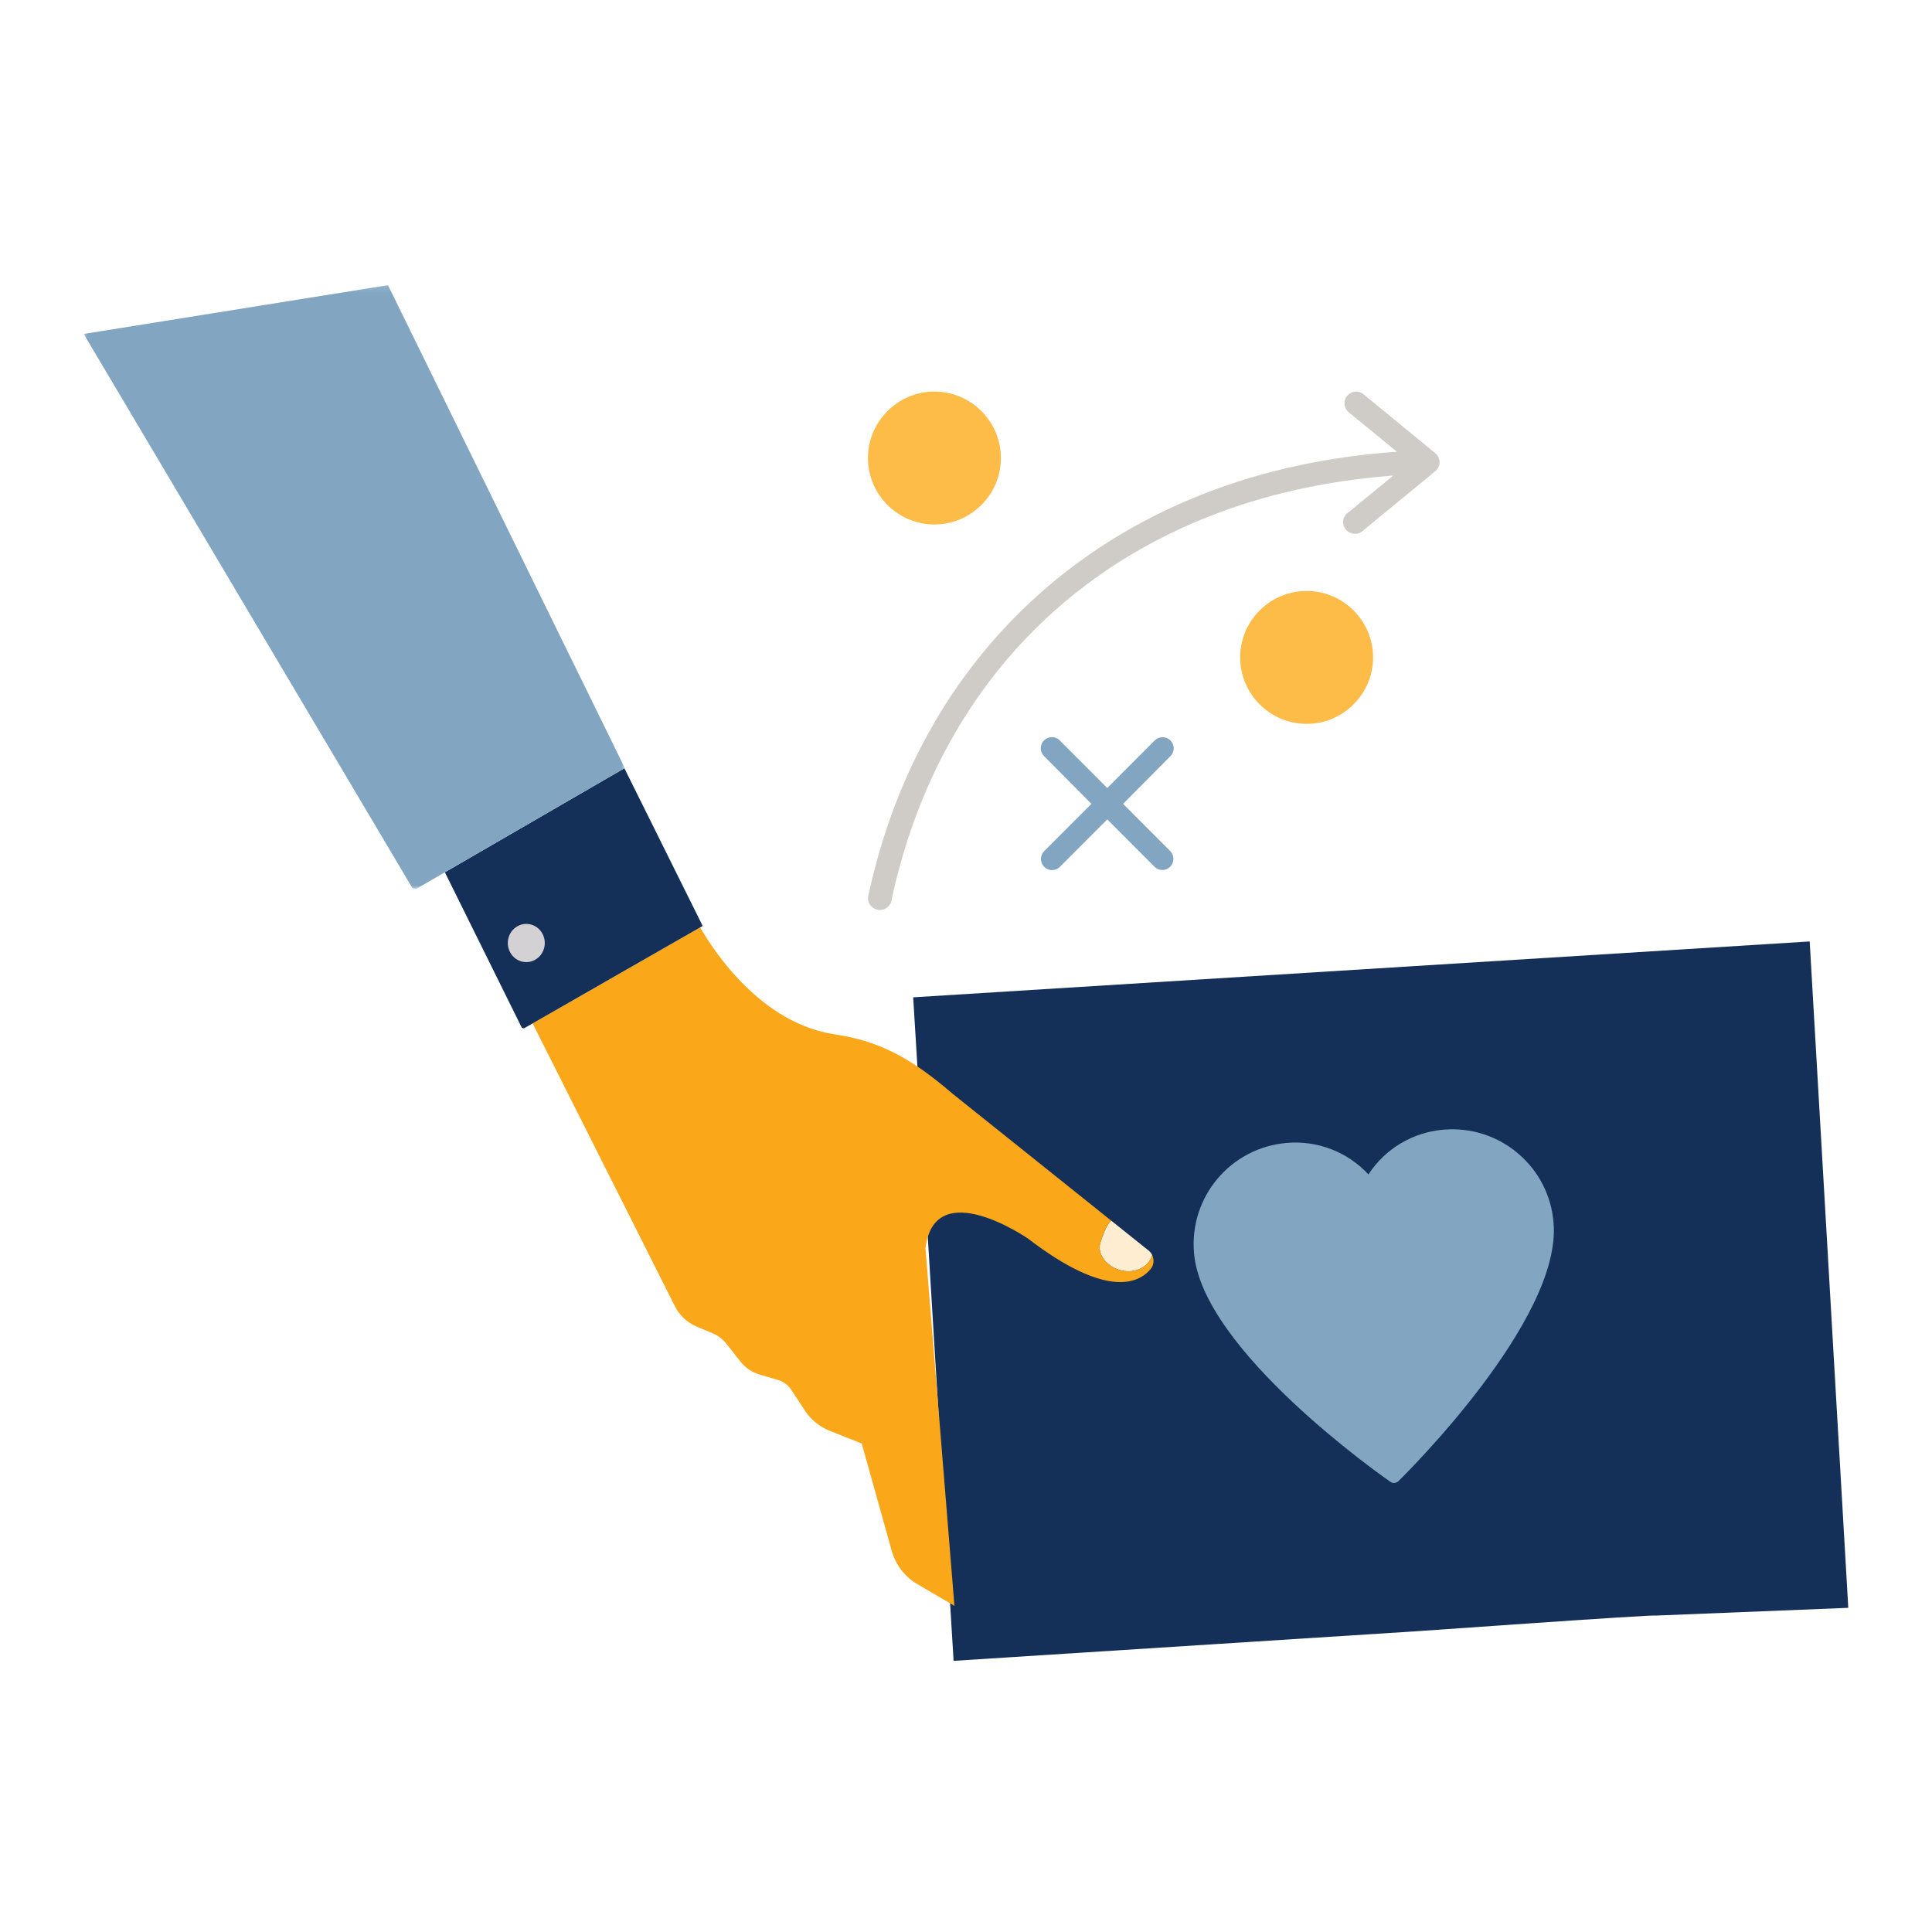 <?xml version="1.0" encoding="UTF-8"?>
<svg xmlns="http://www.w3.org/2000/svg" width="300" height="300" viewBox="0 0 300 300" fill="none">
  <g filter="url(#filter0_d)">
    <path d="M255.523 42.227H95.561V166.069H255.523V42.227Z" fill="white"></path>
  </g>
  <path fill-rule="evenodd" clip-rule="evenodd" d="M210.452 60.806C209.697 60.872 209.06 61.385 208.843 62.101C208.627 62.817 208.875 63.59 209.469 64.053L216.922 70.148C173.496 73.112 143.295 99.928 134.89 138.851C134.642 139.522 134.813 140.274 135.329 140.775C135.845 141.277 136.61 141.435 137.286 141.18C137.963 140.925 138.426 140.305 138.472 139.592C146.527 102.288 174.737 76.954 216.344 73.851L209.469 79.491C208.841 79.855 208.488 80.549 208.568 81.263C208.648 81.977 209.146 82.579 209.839 82.799C210.533 83.019 211.293 82.817 211.78 82.283L222.872 73.168C223.29 72.821 223.531 72.311 223.531 71.772C223.531 71.234 223.29 70.723 222.872 70.376L211.78 61.261C211.416 60.943 210.938 60.779 210.452 60.806Z" fill="#CFCCC7"></path>
  <path fill-rule="evenodd" clip-rule="evenodd" d="M145.098 60.803C139.419 60.803 134.778 65.444 134.778 71.123C134.778 76.802 139.419 81.443 145.098 81.443C150.777 81.443 155.418 76.802 155.418 71.123C155.418 65.444 150.777 60.803 145.098 60.803Z" fill="#FDBB48"></path>
  <path fill-rule="evenodd" clip-rule="evenodd" d="M202.891 91.764C197.212 91.764 192.571 96.404 192.571 102.084C192.571 107.763 197.212 112.404 202.891 112.404C208.57 112.404 213.211 107.763 213.211 102.084C213.211 96.404 208.57 91.764 202.891 91.764Z" fill="#FDBB48"></path>
  <path fill-rule="evenodd" clip-rule="evenodd" d="M163.157 114.479C162.491 114.544 161.923 114.992 161.704 115.626C161.486 116.26 161.656 116.964 162.14 117.427L169.472 124.825L162.14 132.17C161.706 132.609 161.54 133.248 161.705 133.845C161.87 134.441 162.341 134.903 162.94 135.055C163.539 135.207 164.173 135.027 164.602 134.582L171.933 127.238L179.265 134.582C179.931 135.256 181.015 135.265 181.692 134.602C182.369 133.938 182.384 132.852 181.726 132.17L174.395 124.825L181.726 117.427C182.242 116.929 182.394 116.163 182.108 115.505C181.821 114.848 181.157 114.438 180.442 114.479C179.995 114.496 179.572 114.689 179.265 115.015L171.933 122.359L164.602 115.015C164.232 114.617 163.696 114.418 163.157 114.479Z" fill="#82A6C2"></path>
  <path d="M287 249.662L257.072 250.868C256.759 250.685 220.401 253.27 220.045 253.292L201.544 254.477L148.074 257.895L144.973 206.964L141.799 154.864L281.007 146.188L287 249.662Z" fill="#143059"></path>
  <path fill-rule="evenodd" clip-rule="evenodd" d="M174.229 197.301C176.368 197.754 178.401 196.688 178.916 194.9C178.791 194.637 178.614 194.396 178.377 194.203L172.554 189.545C172.06 189.929 171.544 190.891 170.874 192.928C170.256 194.804 171.989 196.827 174.229 197.301Z" fill="#FFEDD1"></path>
  <path fill-rule="evenodd" clip-rule="evenodd" d="M178.915 194.9C178.401 196.688 176.368 197.754 174.229 197.301C171.989 196.826 170.255 194.803 170.874 192.928C171.544 190.892 172.06 189.928 172.554 189.545L147.935 169.85C141.417 164.243 136.541 161.657 129.601 160.612C118.156 158.889 110.852 147.717 108.719 144.006L82.705 158.912L104.801 202.828C105.517 204.251 106.699 205.365 108.136 205.972L110.668 207.04C111.507 207.393 112.244 207.959 112.816 208.686L114.96 211.411C115.724 212.382 116.758 213.087 117.924 213.431L120.825 214.283C121.662 214.53 122.388 215.073 122.876 215.818L124.965 219.007C125.903 220.44 127.244 221.54 128.806 222.162L133.81 224.152L138.463 240.797C139.073 242.978 140.483 244.828 142.395 245.949L148.109 249.304L148.202 249.349L143.708 193.839C145.094 182.3 159.635 192.331 159.635 192.331C171.819 201.671 176.787 199.289 178.656 197.077C179.181 196.456 179.246 195.595 178.915 194.9Z" fill="#FAA81A"></path>
  <path fill-rule="evenodd" clip-rule="evenodd" d="M109.083 143.719L96.954 119.296L69.08 135.448L80.974 159.479C81.063 159.66 81.28 159.729 81.453 159.63L109.055 143.814C109.087 143.795 109.1 143.753 109.083 143.719Z" fill="#143059"></path>
  <mask id="mask0" maskUnits="userSpaceOnUse" x="13" y="44" width="85" height="95">
    <path d="M13 44.121H97.018V138.034H13V44.121Z" fill="white"></path>
  </mask>
  <g mask="url(#mask0)">
    <path fill-rule="evenodd" clip-rule="evenodd" d="M60.25 44.28L12.999 51.856L63.914 137.695C64.075 138.011 64.455 138.127 64.756 137.953L97.018 119.259L60.25 44.28Z" fill="#82A6C2"></path>
  </g>
  <path fill-rule="evenodd" clip-rule="evenodd" d="M84.535 147.027C84.216 148.632 82.698 149.666 81.145 149.337C79.592 149.009 78.592 147.441 78.911 145.836C79.231 144.231 80.748 143.196 82.301 143.525C83.854 143.854 84.855 145.422 84.535 147.027Z" fill="#D4D1D4"></path>
  <path fill-rule="evenodd" clip-rule="evenodd" d="M235.774 179.154C232.599 176.423 228.463 175.074 224.286 175.407L224.143 175.418C219.389 175.808 215.085 178.374 212.487 182.368C209.255 178.867 204.58 177.059 199.83 177.472L199.767 177.477C191.084 178.228 184.654 185.868 185.407 194.539C185.409 194.566 185.412 194.592 185.413 194.618C186.687 209.662 214.714 229.275 215.91 230.103C216.292 230.367 216.807 230.323 217.138 229.999C218.178 228.982 242.509 204.949 241.236 189.912C240.926 185.742 238.96 181.868 235.774 179.154Z" fill="#82A6C2"></path>
  <defs>
    <filter id="filter0_d" x="65.561" y="22.227" width="219.962" height="183.842" filterUnits="userSpaceOnUse" color-interpolation-filters="sRGB">
      <feFlood flood-opacity="0" result="BackgroundImageFix"></feFlood>
      <feColorMatrix in="SourceAlpha" type="matrix" values="0 0 0 0 0 0 0 0 0 0 0 0 0 0 0 0 0 0 127 0"></feColorMatrix>
      <feOffset dy="10"></feOffset>
      <feGaussianBlur stdDeviation="15"></feGaussianBlur>
      <feColorMatrix type="matrix" values="0 0 0 0 0 0 0 0 0 0 0 0 0 0 0 0 0 0 0.1 0"></feColorMatrix>
      <feBlend mode="normal" in2="BackgroundImageFix" result="effect1_dropShadow"></feBlend>
      <feBlend mode="normal" in="SourceGraphic" in2="effect1_dropShadow" result="shape"></feBlend>
    </filter>
  </defs>
</svg>
